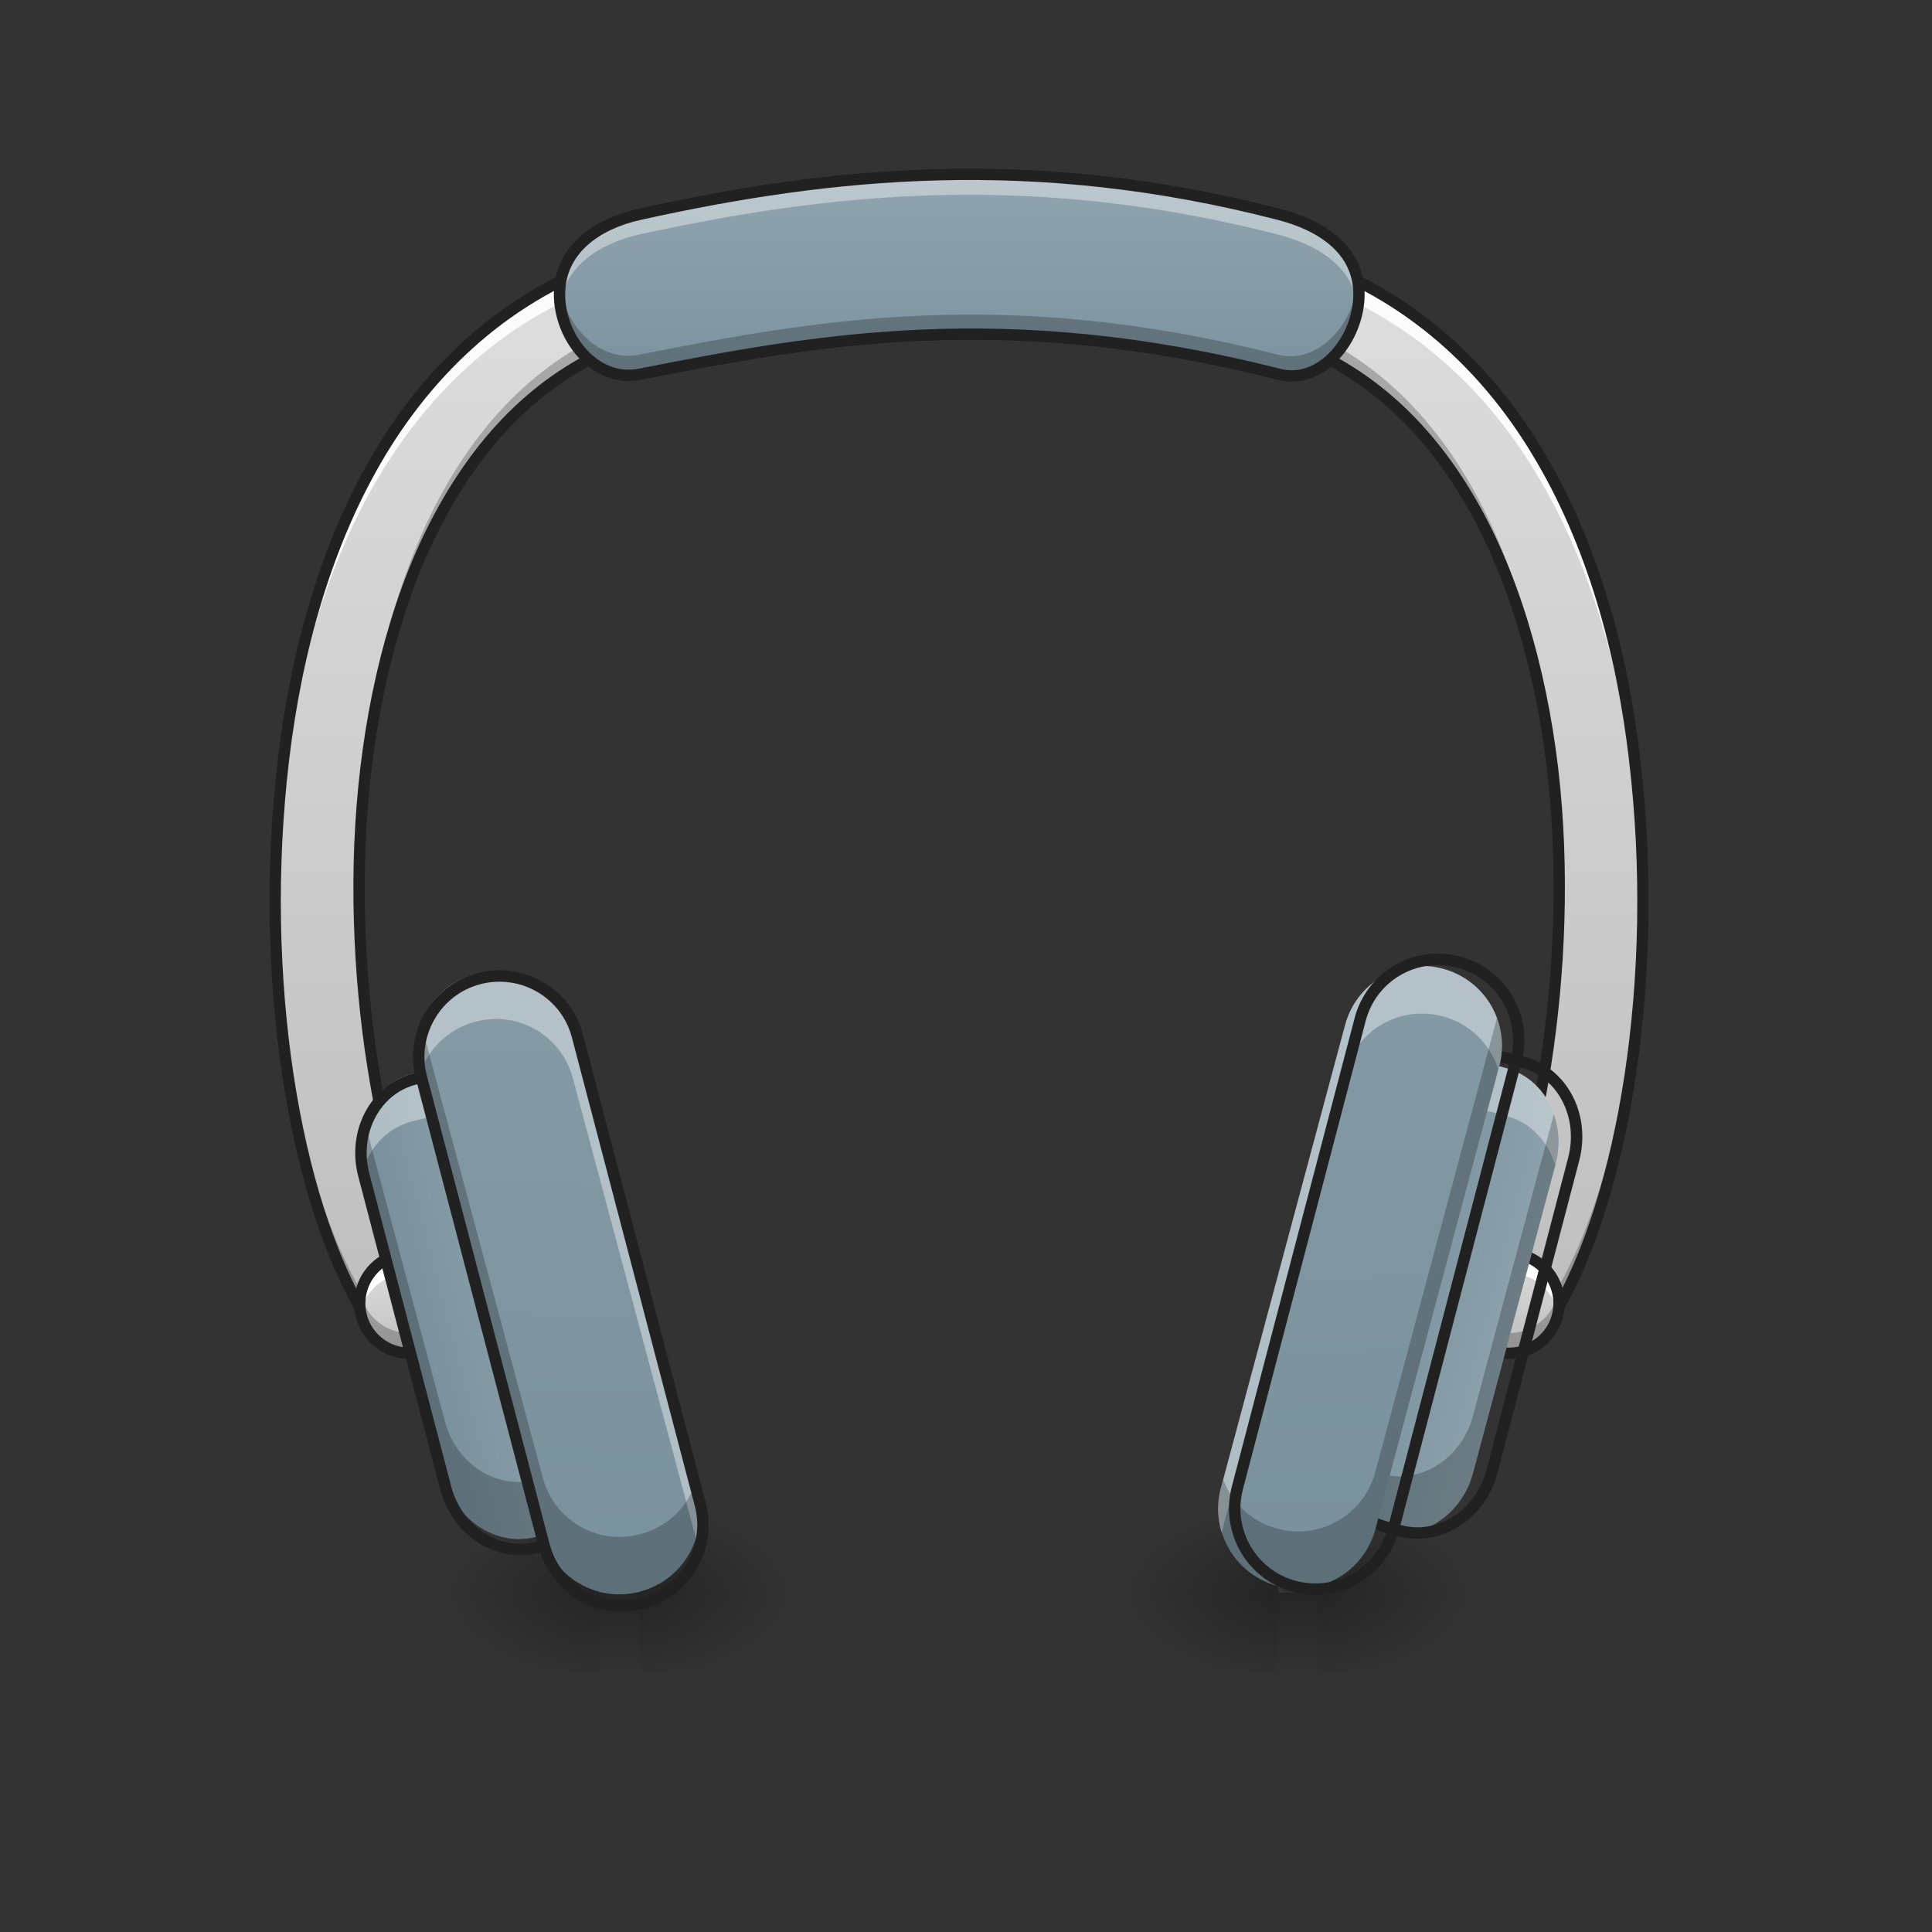 <svg height="22" viewBox="0 0 22 22" width="22" xmlns="http://www.w3.org/2000/svg" xmlns:xlink="http://www.w3.org/1999/xlink"><rect x="0" y="0" width="22" height="22" fill="#333333" stroke="none"/><linearGradient id="a"><stop offset="0" stop-opacity=".275"/><stop offset="1" stop-opacity="0"/></linearGradient><linearGradient id="b" gradientTransform="matrix(.002 0 0 .043 14.326 8.102)" gradientUnits="userSpaceOnUse" x1="254" x2="254" xlink:href="#a" y1="233.5" y2="254.667"/><linearGradient id="c"><stop offset="0" stop-opacity=".314"/><stop offset=".222" stop-opacity=".275"/><stop offset="1" stop-opacity="0"/></linearGradient><radialGradient id="d" cx="450.909" cy="189.579" gradientTransform="matrix(0 -.054 -.097 -0 33.111 42.585)" gradientUnits="userSpaceOnUse" r="21.167" xlink:href="#c"/><radialGradient id="e" cx="450.909" cy="189.579" gradientTransform="matrix(-0 .054 .097 0 -3.549 -6.312)" gradientUnits="userSpaceOnUse" r="21.167" xlink:href="#c"/><radialGradient id="f" cx="450.909" cy="189.579" gradientTransform="matrix(-0 -.054 .097 -0 -3.549 42.585)" gradientUnits="userSpaceOnUse" r="21.167" xlink:href="#c"/><radialGradient id="g" cx="450.909" cy="189.579" gradientTransform="matrix(0 .054 -.097 0 33.111 -6.312)" gradientUnits="userSpaceOnUse" r="21.167" xlink:href="#c"/><linearGradient id="h" gradientTransform="matrix(.002 0 0 .043 6.595 8.102)" gradientUnits="userSpaceOnUse" x1="254" x2="254" xlink:href="#a" y1="233.5" y2="254.667"/><radialGradient id="i" cx="450.909" cy="189.579" gradientTransform="matrix(0 -.054 -.097 -0 25.38 42.585)" gradientUnits="userSpaceOnUse" r="21.167" xlink:href="#c"/><radialGradient id="j" cx="450.909" cy="189.579" gradientTransform="matrix(-0 .054 .097 0 -11.281 -6.312)" gradientUnits="userSpaceOnUse" r="21.167" xlink:href="#c"/><radialGradient id="k" cx="450.909" cy="189.579" gradientTransform="matrix(-0 -.054 .097 -0 -11.281 42.585)" gradientUnits="userSpaceOnUse" r="21.167" xlink:href="#c"/><radialGradient id="l" cx="450.909" cy="189.579" gradientTransform="matrix(0 .054 -.097 0 25.38 -6.312)" gradientUnits="userSpaceOnUse" r="21.167" xlink:href="#c"/><linearGradient id="m"><stop offset="0" stop-color="#bdbdbd"/><stop offset="1" stop-color="#e0e0e0"/></linearGradient><linearGradient id="n" gradientUnits="userSpaceOnUse" x1="7.277" x2="7.277" xlink:href="#m" y1="15.635" y2="1.991"/><linearGradient id="o" gradientUnits="userSpaceOnUse" x1="14.099" x2="14.099" xlink:href="#m" y1="15.635" y2="1.991"/><linearGradient id="p" gradientUnits="userSpaceOnUse" x1="17.294" x2="17.066" xlink:href="#m" y1="15.408" y2="14.271"/><linearGradient id="q"><stop offset="0" stop-color="#78909c"/><stop offset="1" stop-color="#90a4ae"/></linearGradient><linearGradient id="r" gradientUnits="userSpaceOnUse" x1="10.915" x2="10.915" xlink:href="#q" y1="4.72" y2="1.991"/><linearGradient id="s" gradientUnits="userSpaceOnUse" x1="4.775" x2="4.548" xlink:href="#m" y1="15.408" y2="14.271"/><linearGradient id="t" gradientTransform="matrix(.042 -.011 .011 .042 0 9.239)" gradientUnits="userSpaceOnUse" x1="67.603" x2="110.936" xlink:href="#q" y1="158.926" y2="158.926"/><linearGradient id="u" gradientTransform="matrix(.042 .011 -.011 .042 0 9.239)" gradientUnits="userSpaceOnUse" x1="379.561" x2="422.894" xlink:href="#q" y1="25.976" y2="25.976"/><linearGradient id="v" gradientTransform="matrix(.042 .011 -.011 .042 0 9.239)" gradientUnits="userSpaceOnUse" x1="428.452" x2="324.364" xlink:href="#q" y1="126.934" y2="-261.53"/><linearGradient id="w" gradientTransform="matrix(.042 -.011 .011 .042 0 9.239)" gradientUnits="userSpaceOnUse" x1="100.39" x2="217.44" xlink:href="#q" y1="279.593" y2="-116.354"/><path d="m14.555 18.137h.453v.91h-.453zm0 0" fill="url(#b)"/><path d="m15.008 18.137h1.82v-.91h-1.82zm0 0" fill="url(#d)"/><path d="m14.555 18.137h-1.82v.91h1.82zm0 0" fill="url(#e)"/><path d="m14.555 18.137h-1.82v-.91h1.82zm0 0" fill="url(#f)"/><path d="m15.008 18.137h1.82v.91h-1.82zm0 0" fill="url(#g)"/><path d="m6.82 18.137h.457v.91h-.457zm0 0" fill="url(#h)"/><path d="m7.277 18.137h1.82v-.91h-1.82zm0 0" fill="url(#i)"/><path d="m6.82 18.137h-1.816v.91h1.816zm0 0" fill="url(#j)"/><path d="m6.82 18.137h-1.816v-.91h1.816zm0 0" fill="url(#k)"/><path d="m7.277 18.137h1.82v.91h-1.82zm0 0" fill="url(#l)"/><path d="m7.266 2.883c-.043 0-.082.008-.125.02-1.258.379-2.18 1.211-2.805 2.242-.621 1.031-.961 2.258-1.109 3.5-.297 2.484.125 5.004.918 6.324.086.145.242.234.414.234.168-.004.324-.098.406-.246.082-.148.078-.328-.012-.473-.574-.957-1.062-3.438-.789-5.73.137-1.145.449-2.246.98-3.121.527-.875 1.25-1.52 2.27-1.824.227-.066.371-.293.336-.527-.039-.238-.246-.406-.484-.398zm0 0" fill="url(#n)"/><path d="m14.551 2.883c-.238-.004-.438.172-.473.402-.031.234.113.457.34.523 1.016.305 1.742.949 2.27 1.824s.844 1.977.98 3.121c.27 2.293-.219 4.773-.789 5.73-.09.145-.094.324-.012.473.082.148.234.242.406.246.168 0 .328-.09.414-.234.789-1.32 1.211-3.84.914-6.324-.145-1.242-.484-2.469-1.109-3.5-.621-1.031-1.547-1.863-2.805-2.242-.043-.012-.09-.02-.137-.02zm0 0" fill="url(#o)"/><path d="m7.266 2.883c-.043 0-.082.008-.125.02-1.258.379-2.18 1.211-2.805 2.242-.621 1.031-.961 2.258-1.109 3.5-.07.582-.098 1.168-.094 1.738.004-.492.035-.992.094-1.492.148-1.242.488-2.469 1.109-3.5.625-1.031 1.547-1.863 2.805-2.242.043-.012.082-.02.125-.02.219-.008.414.137.473.348.039-.145.008-.297-.086-.418-.094-.117-.238-.18-.387-.176zm-3.18 7.355c-.02 1.891.395 3.707.867 4.492.023.039.043.078.055.125.031-.129.012-.262-.055-.371-.449-.75-.848-2.445-.867-4.246zm0 0" fill="#fff" fill-opacity=".89"/><path d="m7.742 3.25c-.039.168-.164.301-.328.348-1.02.305-1.742.953-2.27 1.824-.531.875-.844 1.98-.98 3.125-.059.484-.082.977-.078 1.461.004-.418.027-.84.078-1.254.137-1.145.449-2.246.98-3.121.527-.875 1.25-1.52 2.27-1.824.238-.07.383-.316.328-.559zm-4.609 6.902c-.016 1.949.379 3.766 1.012 4.816.117.199.363.285.578.199.215-.086.34-.312.289-.539-.043.188-.199.332-.391.359-.191.027-.379-.062-.477-.23-.609-1.012-1-2.734-1.012-4.605zm0 0" fill-opacity=".235"/><path d="m14.551 2.883c-.148 0-.285.066-.375.184-.09.117-.121.266-.082.41.055-.207.242-.352.457-.348.047 0 .094.008.137.02 1.258.379 2.184 1.211 2.805 2.242.625 1.031.965 2.258 1.109 3.5.062.5.09 1 .098 1.492.004-.57-.027-1.156-.098-1.738-.145-1.242-.484-2.469-1.109-3.5-.621-1.031-1.547-1.863-2.805-2.242-.043-.012-.09-.02-.137-.02zm3.191 7.355c-.016 1.801-.414 3.496-.863 4.246-.07.109-.09.242-.055.371.012-.047.031-.086.055-.125.469-.785.883-2.602.863-4.492zm0 0" fill="#fff" fill-opacity=".89"/><path d="m169.075-147.915c-1 0-1.909.182-2.909.455-29.27 8.817-50.722 28.179-65.266 52.177-14.453 23.998-22.361 52.54-25.816 81.447-6.908 57.813 2.909 116.443 21.362 147.168 2 3.363 5.636 5.454 9.635 5.454 3.909-.091 7.545-2.273 9.454-5.727 1.909-3.454 1.818-7.636-.273-10.999-13.362-22.271-24.725-79.992-18.362-133.351 3.182-26.634 10.454-52.268 22.816-72.629 12.272-20.362 29.088-35.36 52.813-42.45 5.272-1.545 8.636-6.818 7.817-12.272-.909-5.545-5.727-9.454-11.272-9.272zm0 0" fill="none" stroke="#212121" stroke-linecap="round" stroke-width="3" transform="matrix(.043 0 0 .043 0 9.239)"/><path d="m14.086 3.25c-.055.246.09.488.332.559 1.016.305 1.742.949 2.27 1.824s.844 1.977.98 3.121c.047.414.074.836.074 1.254.004-.484-.02-.977-.074-1.461-.137-1.145-.453-2.25-.98-3.125-.527-.871-1.254-1.52-2.27-1.824-.164-.047-.293-.18-.332-.348zm4.613 6.902c-.016 1.871-.402 3.594-1.012 4.605-.098.168-.289.258-.48.23-.191-.031-.344-.172-.387-.363-.051.23.07.457.285.543.219.086.465 0 .582-.199.629-1.051 1.027-2.867 1.012-4.816zm0 0" fill-opacity=".235"/><path d="m338.604-147.915c-5.545-.091-10.181 4-10.999 9.363-.727 5.454 2.636 10.635 7.908 12.181 23.634 7.09 40.542 22.089 52.813 42.45s19.634 45.996 22.816 72.629c6.272 53.359-5.09 111.08-18.362 133.351-2.091 3.363-2.182 7.545-.273 10.999 1.909 3.454 5.454 5.636 9.454 5.727 3.909 0 7.636-2.091 9.635-5.454 18.362-30.724 28.179-89.355 21.271-147.168-3.363-28.906-11.272-57.449-25.816-81.447-14.453-23.998-35.997-43.359-65.266-52.177-1-.273-2.091-.455-3.182-.455zm0 0" fill="none" stroke="#212121" stroke-linecap="round" stroke-width="3" transform="matrix(.043 0 0 .043 0 9.239)"/><path d="m17.18 14.27c.312 0 .57.254.57.57 0 .312-.258.566-.57.566s-.566-.254-.566-.566c0-.316.254-.57.566-.57zm0 0" fill="url(#p)"/><path d="m17.18 14.27c-.316 0-.566.254-.566.57 0 .039.004.078.008.113.055-.262.281-.457.559-.457.277 0 .504.195.559.457.008-.035.012-.074.012-.113 0-.316-.254-.57-.57-.57zm0 0" fill="#fff"/><path d="m17.18 15.406c-.316 0-.566-.254-.566-.566 0-.039.004-.078.008-.113.055.258.281.453.559.453.277 0 .504-.195.559-.453.008.035.012.074.012.113 0 .312-.254.566-.57.566zm0 0" fill-opacity=".235"/><path d="m108.475 127.642c7.272 0 13.271 5.909 13.271 13.271 0 7.272-5.999 13.181-13.271 13.181s-13.181-5.909-13.181-13.181c0-7.363 5.909-13.271 13.181-13.271zm0 0" fill="none" stroke="#212121" stroke-linecap="round" stroke-linejoin="round" stroke-width="3" transform="matrix(.043 0 0 .043 12.518 8.784)"/><path d="m7.277 2.445c2.188-.484 4.496-.719 7.277 0 .488.125.91.406.91.91 0 .504-.422 1.035-.91.91-3.105-.789-5.258-.398-7.277 0-.496.098-.91-.406-.91-.91 0-.504.418-.801.91-.91zm0 0" fill="url(#r)"/><path d="m11.031 1.992c-1.324 0-2.559.188-3.754.453-.492.109-.91.406-.91.91 0 .039.004.078.008.113.059-.434.449-.695.902-.797 1.195-.262 2.43-.453 3.754-.453 1.098 0 2.262.129 3.523.453.449.117.844.363.902.797.004-.035.008-.074.008-.113 0-.504-.422-.785-.91-.91-1.262-.324-2.426-.453-3.523-.453zm0 0" fill="#fff" fill-opacity=".392"/><path d="m6.375 3.242c-.004.039-.008.074-.008.113 0 .504.414 1.008.91.91 2.02-.398 4.172-.789 7.277 0 .488.125.91-.406.91-.91 0-.039-.004-.074-.008-.113-.059.469-.453.91-.902.797-3.105-.789-5.258-.398-7.277 0-.457.09-.848-.332-.902-.797zm0 0" fill-opacity=".235"/><path d="m169.347-158.096c50.904-11.272 104.626-16.726 169.347 0 11.363 2.909 21.18 9.454 21.18 21.18 0 11.726-9.817 24.089-21.18 21.18-72.266-18.362-122.352-9.272-169.347 0-11.544 2.273-21.18-9.454-21.18-21.18 0-11.726 9.726-18.635 21.18-21.18zm0 0" fill="none" stroke="#212121" stroke-linecap="round" stroke-linejoin="round" stroke-width="3" transform="matrix(.043 0 0 .043 0 9.239)"/><path d="m4.66 14.27c.316 0 .57.254.57.57 0 .312-.254.566-.57.566-.312 0-.566-.254-.566-.566 0-.316.254-.57.566-.57zm0 0" fill="url(#s)"/><path d="m4.66 14.27c-.312 0-.566.254-.566.57 0 .039.004.078.012.113.051-.262.281-.457.555-.457.277 0 .508.195.559.457.008-.035.012-.074.012-.113 0-.316-.254-.57-.57-.57zm0 0" fill="#fff"/><path d="m4.66 15.406c-.312 0-.566-.254-.566-.566 0-.039.004-.078.012-.113.051.258.281.453.555.453.277 0 .508-.195.559-.453.008.035.012.074.012.113 0 .312-.254.566-.57.566zm0 0" fill-opacity=".235"/><path d="m108.444 127.642c7.363 0 13.271 5.909 13.271 13.271 0 7.272-5.909 13.181-13.271 13.181-7.272 0-13.181-5.909-13.181-13.181 0-7.363 5.909-13.271 13.181-13.271zm0 0" fill="none" stroke="#212121" stroke-linecap="round" stroke-linejoin="round" stroke-width="3" transform="matrix(.043 0 0 .043 0 8.784)"/><path d="m4.688 12.23.16-.043c.441-.121.902.176 1.031.664l.945 3.512c.129.488-.125.977-.566 1.094l-.156.043c-.441.117-.906-.18-1.035-.664l-.941-3.516c-.133-.484.121-.973.562-1.09zm0 0" fill="url(#t)"/><path d="m5.055 12.16c-.07 0-.141.008-.207.027l-.16.043c-.441.117-.695.605-.562 1.09l.004.016c.078-.273.281-.492.559-.566l.16-.039c.441-.121.902.176 1.031.664l.941 3.496c.047-.16.051-.344.004-.527l-.945-3.512c-.109-.41-.453-.688-.824-.691zm0 0" fill="#fff" fill-opacity=".392"/><path d="m4.145 12.746c-.062.172-.074.375-.02.574l.941 3.516c.129.488.59.781 1.035.664l.156-.043c.445-.117.695-.605.566-1.094l-.023-.074c-.086.25-.281.445-.543.516l-.156.043c-.445.121-.906-.176-1.035-.664zm0 0" fill-opacity=".235"/><path d="m87.347 95.469 3.859-.001c10.651-.063 19.224 9.386 19.18 21.138l.098 84.628c-.043 11.752-8.691 21.198-19.319 21.173l-3.771.025c-10.628-.024-19.288-9.497-19.268-21.161l.014-84.693c-.068-11.687 8.58-21.134 19.208-21.109zm0 0" fill="none" stroke="#212121" stroke-linecap="round" stroke-linejoin="round" stroke-width="3" transform="matrix(.042 -.011 .011 .042 0 9.239)"/><path d="m16.992 12.121.16.043c.441.121.691.609.562 1.094l-.941 3.516c-.129.484-.594.781-1.035.664l-.16-.043c-.441-.117-.691-.609-.562-1.094l.941-3.512c.129-.488.594-.785 1.035-.668zm0 0" fill="url(#u)"/><path d="m16.785 12.098c-.371.004-.719.277-.828.691l-.941 3.512c-.047.184-.043.367.004.527l.938-3.5c.133-.484.594-.781 1.035-.664l.16.043c.277.074.477.293.559.566l.004-.016c.129-.488-.121-.973-.562-1.094l-.16-.043c-.07-.016-.141-.023-.207-.023zm0 0" fill="#fff" fill-opacity=".392"/><path d="m17.695 12.684-.922 3.438c-.129.488-.594.781-1.035.664l-.16-.043c-.258-.07-.453-.266-.543-.516l-.02.074c-.129.488.121.977.562 1.094l.16.043c.441.117.906-.18 1.035-.664l.941-3.516c.055-.199.043-.402-.02-.574zm0 0" fill-opacity=".235"/><path d="m399.301-37.563 3.859.001c10.651.063 19.211 9.533 19.231 21.197l.014 84.693c.02 11.664-8.641 21.137-19.268 21.161l-3.859-.001c-10.628.024-19.211-9.533-19.231-21.197l.01-84.605c-.043-11.752 8.617-21.224 19.245-21.249zm0 0" fill="none" stroke="#212121" stroke-linecap="round" stroke-linejoin="round" stroke-width="3" transform="matrix(.042 .011 -.011 .042 0 9.239)"/><path d="m16.43 11.031c.484.129.773.629.641 1.113l-1.41 5.27c-.133.488-.629.773-1.113.645-.488-.129-.773-.629-.645-1.113l1.414-5.273c.129-.484.625-.773 1.113-.641zm0 0" fill="url(#v)"/><path d="m5.41 11.094c.484-.129.984.156 1.113.645l1.414 5.27c.129.484-.16.984-.645 1.113-.484.133-.984-.156-1.113-.641l-1.414-5.273c-.129-.484.16-.984.645-1.113zm0 0" fill="url(#w)"/><path d="m16.199 11c-.402-.004-.773.262-.883.672l-1.414 5.273c-.047.172-.039.348.008.508l1.406-5.238c.129-.484.625-.773 1.113-.641.312.082.543.32.633.605l.008-.035c.133-.488-.156-.984-.641-1.113-.078-.023-.152-.031-.23-.031zm0 0" fill="#fff" fill-opacity=".392"/><path d="m5.637 11.062c-.074 0-.152.012-.227.031-.488.129-.773.625-.645 1.113l.012.035c.09-.285.32-.523.633-.605.488-.133.984.156 1.113.641l1.402 5.238c.051-.16.059-.336.012-.508l-1.414-5.27c-.109-.414-.48-.68-.887-.676zm0 0" fill="#fff" fill-opacity=".392"/><path d="m17.047 11.59-1.387 5.176c-.133.484-.629.773-1.113.641-.297-.078-.52-.293-.617-.559l-.027.098c-.129.484.156.984.645 1.113.484.129.98-.156 1.113-.645l1.41-5.27c.051-.191.039-.383-.023-.555zm0 0" fill-opacity=".235"/><path d="m4.793 11.652c-.062.172-.078.363-.027.555l1.414 5.273c.129.484.625.773 1.113.641.488-.129.773-.625.645-1.113l-.027-.098c-.098.266-.32.48-.617.559-.488.133-.984-.156-1.113-.641zm0 0" fill-opacity=".235"/><g fill="none" stroke="#212121" stroke-linecap="round" stroke-linejoin="round" stroke-width="3"><path d="m380.093-58.672c11.664-.02 21.173 9.478 21.105 21.165l.041 126.939c-.044 11.775-9.478 21.173-21.142 21.193-11.752.043-21.173-9.478-21.193-21.142l.024-127.051c-.02-11.664 9.39-21.149 21.165-21.105zm0 0" transform="matrix(.042 .011 -.011 .042 0 9.239)"/><path d="m110.437 74.271c11.664.02 21.185 9.441 21.142 21.193l.047 126.963c-.02 11.664-9.529 21.162-21.193 21.142-11.687.068-21.185-9.441-21.165-21.105l-.024-127.051c.02-11.664 9.529-21.162 21.193-21.142zm0 0" transform="matrix(.042 -.011 .011 .042 0 9.239)"/></g></svg>